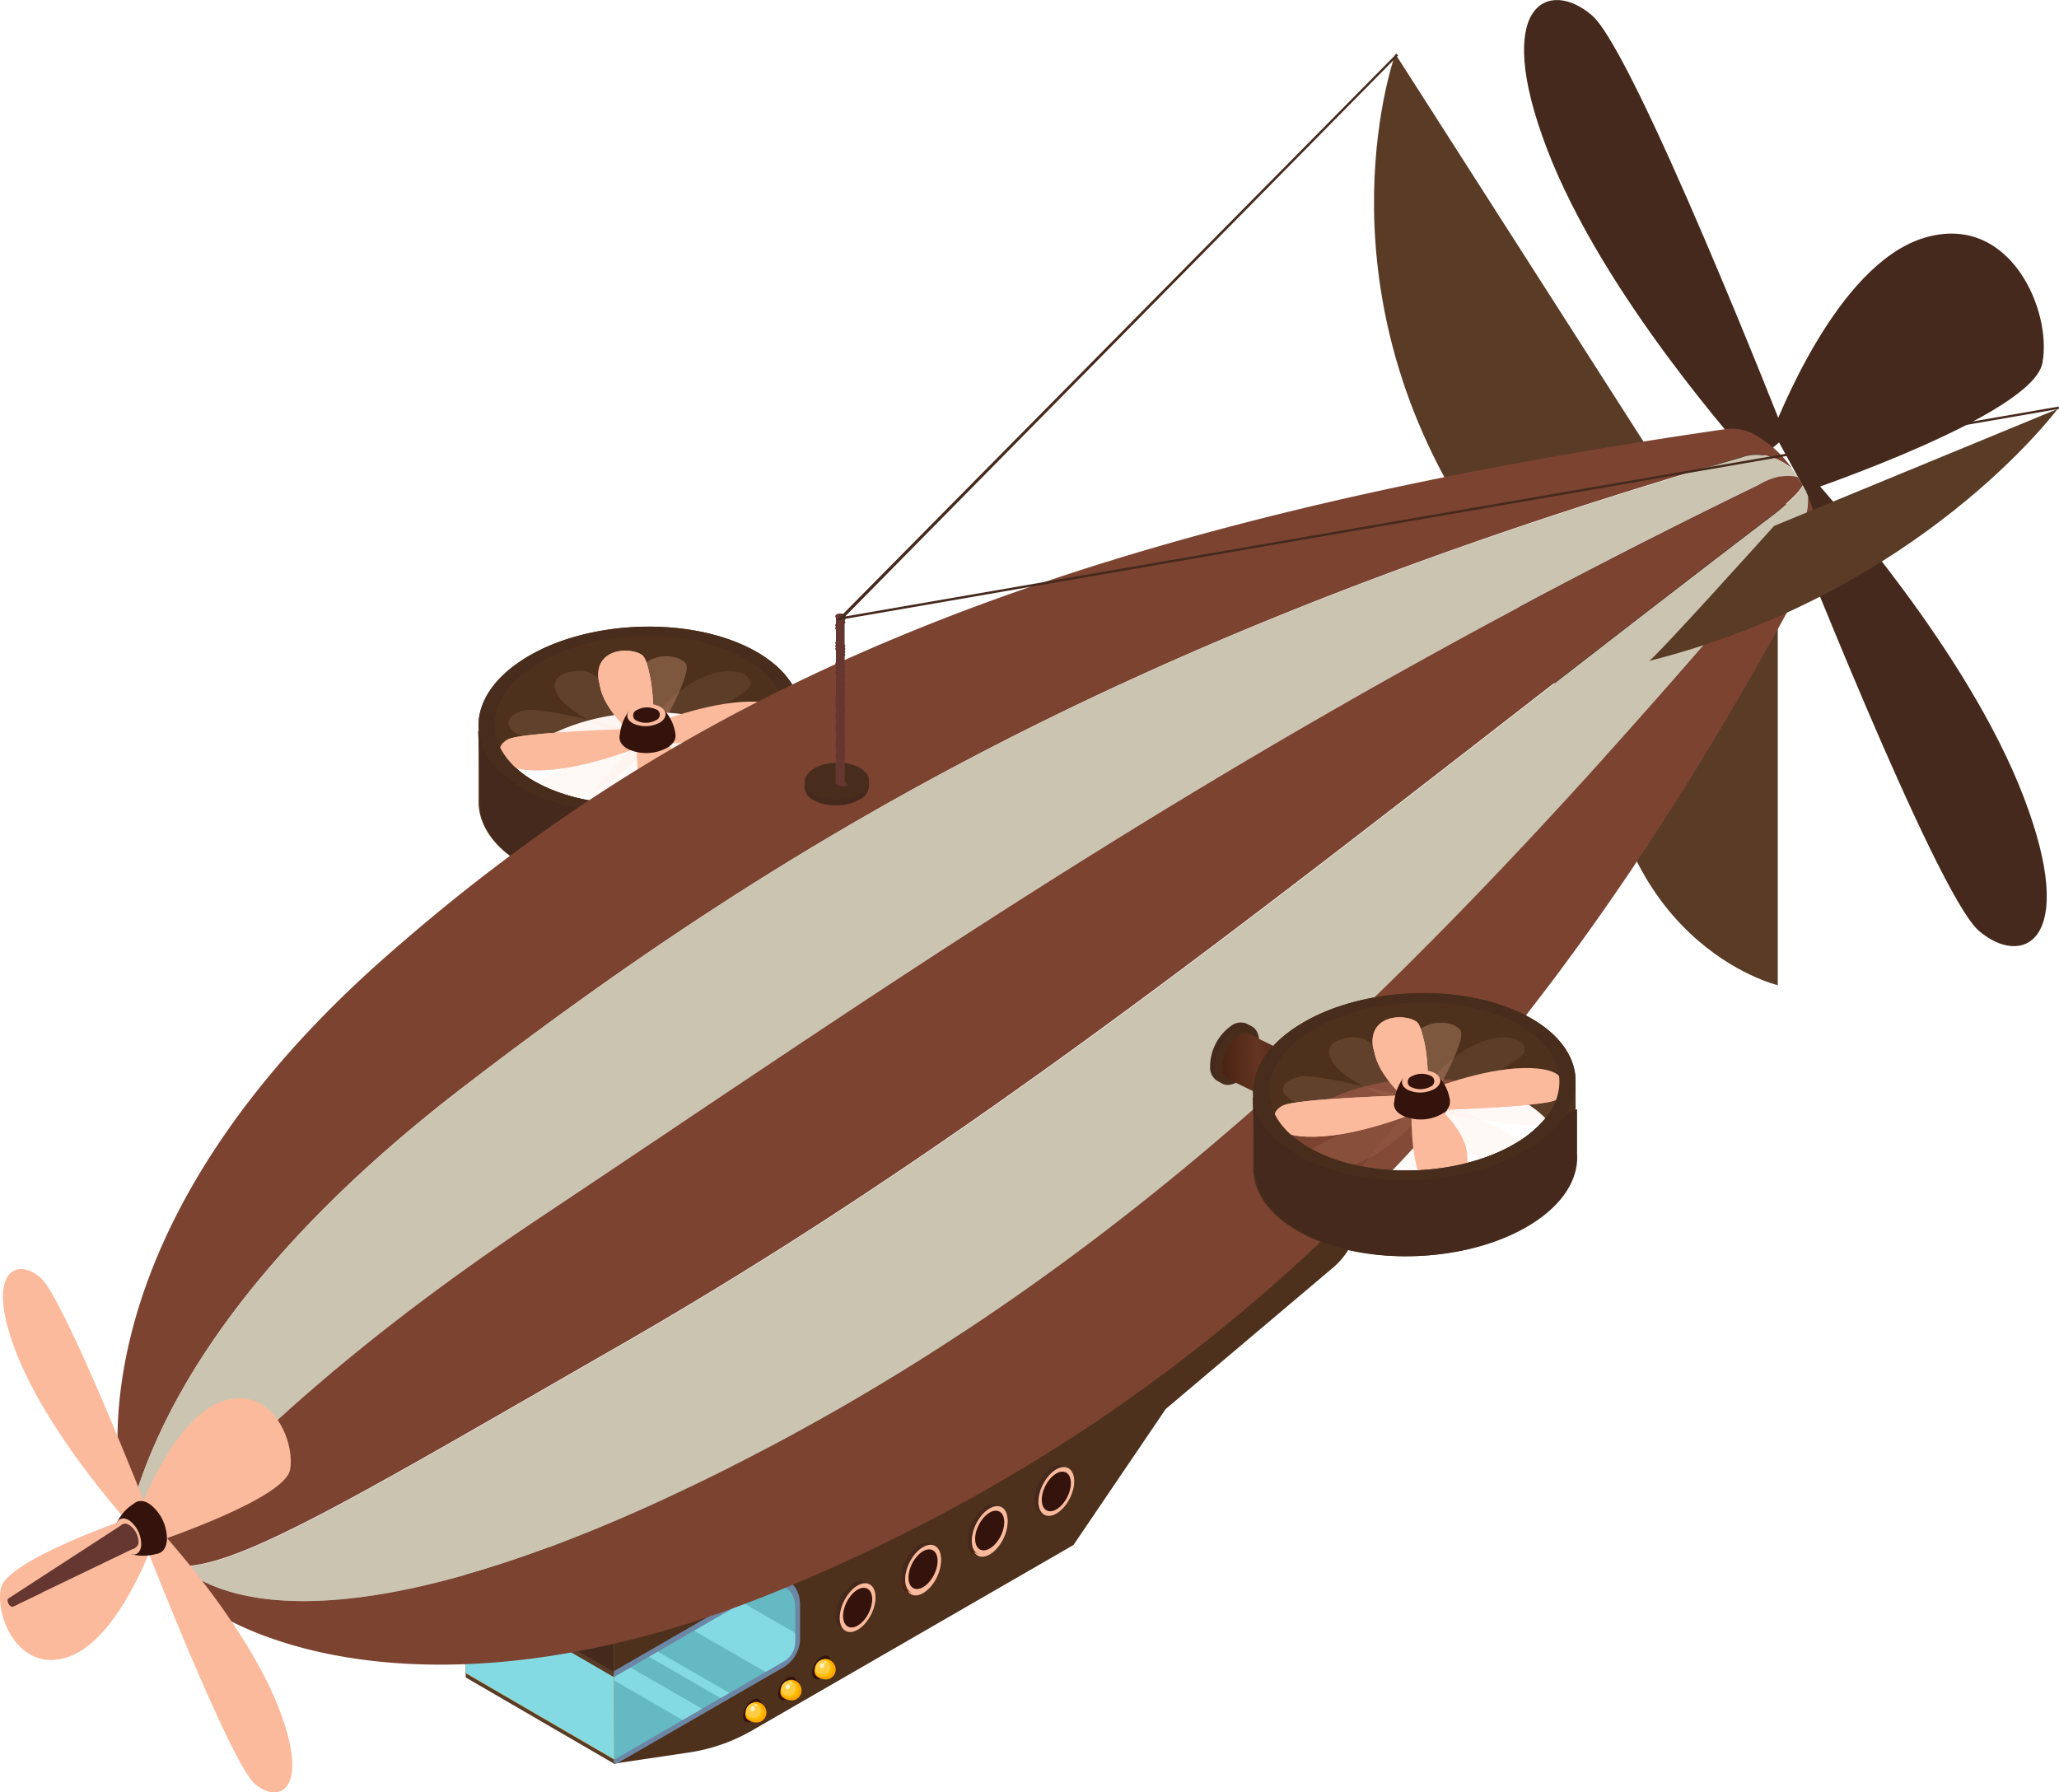 <svg xmlns="http://www.w3.org/2000/svg" xmlns:xlink="http://www.w3.org/1999/xlink" viewBox="0 0 390.45 339.89"><defs><style>.cls-1{fill:none;}.cls-2{fill:#65b9c2;}.cls-3{fill:#cbddd6;}.cls-4{fill:#bf682a;}.cls-5{fill:#45291c;}.cls-6{fill:#4d311c;}.cls-7{fill:#fbba9c;}.cls-8{opacity:0.28;}.cls-9{opacity:0.32;}.cls-10{opacity:0.43;}.cls-11{opacity:0.22;}.cls-12{opacity:0.34;}.cls-13{fill:#34130c;}.cls-14{fill:#492d1c;}.cls-15{fill:#593b26;}.cls-16{clip-path:url(#clip-path);}.cls-17{clip-path:url(#clip-path-2);}.cls-18{clip-path:url(#clip-path-3);}.cls-19{fill:#84e393;}.cls-20{fill:#5dd971;}.cls-21{fill:#7cc2a6;}.cls-22{clip-path:url(#clip-path-5);}.cls-23{clip-path:url(#clip-path-6);}.cls-24{fill:#cab25f;}.cls-25{clip-path:url(#clip-path-7);}.cls-26{fill:url(#linear-gradient);}.cls-27{fill:url(#linear-gradient-2);}.cls-28{fill:url(#linear-gradient-3);}.cls-29{fill:url(#linear-gradient-4);}.cls-30{fill:url(#linear-gradient-5);}.cls-31{fill:url(#linear-gradient-6);}.cls-32{fill:url(#linear-gradient-7);}.cls-33{fill:url(#linear-gradient-8);}.cls-34{fill:url(#linear-gradient-9);}.cls-35{clip-path:url(#clip-path-8);}.cls-36{clip-path:url(#clip-path-9);}.cls-37{fill:#84dae3;}.cls-38{fill:#6c86a6;}.cls-39{fill:#7c4331;}.cls-40{fill:#cac4b1;}.cls-41{fill:url(#linear-gradient-10);}.cls-42{fill:url(#linear-gradient-11);}.cls-43{opacity:0.65;}.cls-44{fill:#663631;}.cls-45{fill:url(#linear-gradient-12);}.cls-46{fill:#33120d;}.cls-47{fill:#ffa600;}.cls-48{fill:#febd01;}.cls-49{fill:#fecd44;}.cls-50{fill:#fff2c8;}.cls-51{fill:url(#linear-gradient-13);}.cls-52{fill:url(#linear-gradient-14);}</style><clipPath id="clip-path"><polygon class="cls-1" points="192.95 250.89 175.46 276.67 108.93 315.08 88.31 318.15 88.31 297.87 233.64 213.97 228.09 221.23 192.95 250.89"/></clipPath><clipPath id="clip-path-2"><polygon class="cls-3" points="192.95 250.89 175.46 276.67 108.93 315.08 89.67 317.1 88.31 297.87 233.64 213.97 228.09 221.23 192.95 250.89"/></clipPath><clipPath id="clip-path-3"><path class="cls-1" d="M120.25,299.44,86.91,318.69V302.1l29.44-17c3.49-2,6.32-.38,6.32,3.66v6.49A5.34,5.34,0,0,1,120.25,299.44Z"/></clipPath><clipPath id="clip-path-5"><polyline class="cls-1" points="256.2 237.56 221.06 267.21 203.57 293 137.04 331.41 116.42 334.47 116.42 314.2"/></clipPath><clipPath id="clip-path-6"><polyline class="cls-1" points="220.11 270.05 203.57 293 137.04 331.41 116.42 334.47 116.42 314.2"/></clipPath><clipPath id="clip-path-7"><path class="cls-1" d="M251.86,241.24l-28.27,28.35-20,23.43-61,35.2a33.6,33.6,0,0,1-11.89,4.15l-14.28,2.12V314.23"/></clipPath><linearGradient id="linear-gradient" x1="127.32" y1="691.92" x2="132.03" y2="700.07" gradientTransform="translate(-351.36 777.58) rotate(-123.08)" gradientUnits="userSpaceOnUse"><stop offset="0.01" stop-color="#521803"/><stop offset="0.45" stop-color="#ff8d5f"/><stop offset="0.92" stop-color="#3f1000"/></linearGradient><linearGradient id="linear-gradient-2" x1="126.37" y1="706.1" x2="131.07" y2="714.25" xlink:href="#linear-gradient"/><linearGradient id="linear-gradient-3" x1="126.66" y1="706.29" x2="131.36" y2="714.43" xlink:href="#linear-gradient"/><linearGradient id="linear-gradient-4" x1="125.61" y1="720.69" x2="130.32" y2="728.84" xlink:href="#linear-gradient"/><linearGradient id="linear-gradient-5" x1="125.9" y1="720.88" x2="130.61" y2="729.03" xlink:href="#linear-gradient"/><linearGradient id="linear-gradient-6" x1="125.21" y1="735.51" x2="129.92" y2="743.66" xlink:href="#linear-gradient"/><linearGradient id="linear-gradient-7" x1="124.42" y1="750.23" x2="129.13" y2="758.38" xlink:href="#linear-gradient"/><linearGradient id="linear-gradient-8" x1="113.9" y1="697.98" x2="118.61" y2="706.13" xlink:href="#linear-gradient"/><linearGradient id="linear-gradient-9" x1="113.15" y1="712.57" x2="117.85" y2="720.72" xlink:href="#linear-gradient"/><clipPath id="clip-path-8"><polyline class="cls-1" points="257.98 236.34 222.4 266.37 204.69 292.48 137.33 331.37 116.46 334.47 116.46 313.94"/></clipPath><clipPath id="clip-path-9"><path class="cls-2" d="M148.8,315.53,115,335v-16.8L144.84,301c3.54-2,6.41-.38,6.41,3.7v6.57A5.42,5.42,0,0,1,148.8,315.53Z"/></clipPath><linearGradient id="linear-gradient-10" x1="248.82" y1="205.81" x2="263.25" y2="205.81" gradientTransform="translate(-28.01 11.08) rotate(-3.17)" gradientUnits="userSpaceOnUse"><stop offset="0" stop-color="#61220b"/><stop offset="0.01" stop-color="#521803"/><stop offset="0.48" stop-color="#9e4b2d"/><stop offset="0.62" stop-color="#883d22"/><stop offset="0.93" stop-color="#4e1907"/><stop offset="1" stop-color="#3f1000"/></linearGradient><linearGradient id="linear-gradient-11" x1="256.64" y1="208.01" x2="263.25" y2="208.01" xlink:href="#linear-gradient-10"/><linearGradient id="linear-gradient-12" x1="147.63" y1="320.08" x2="150.64" y2="320.08" gradientTransform="translate(350.19 29.79) rotate(59.69)" xlink:href="#linear-gradient"/><linearGradient id="linear-gradient-13" x1="154.11" y1="316.11" x2="157.12" y2="316.11" gradientTransform="translate(349.97 22.23) rotate(59.69)" xlink:href="#linear-gradient"/><linearGradient id="linear-gradient-14" x1="140.98" y1="324.29" x2="143.99" y2="324.29" gradientTransform="translate(350.53 37.62) rotate(59.69)" xlink:href="#linear-gradient"/></defs><title>zeppelin_01</title><g id="Layer_2" data-name="Layer 2"><g id="Layer_1-2" data-name="Layer 1"><path class="cls-4" d="M139.08,329a.16.16,0,0,1-.16-.15l-1.38-16.35a.17.17,0,0,1,.33,0l1.37,16.35a.16.16,0,0,1-.15.18Z"/><path class="cls-4" d="M144.4,325.5a.16.16,0,0,1-.16-.16l-.5-10.25a.17.17,0,0,1,.16-.17.17.17,0,0,1,.17.16l.5,10.24a.18.18,0,0,1-.16.18Z"/><path class="cls-5" d="M332.6,87.91C330.26,85.09,304,56,293.39,28.32s.33-32.47,8.51-25.39,36.74,79.91,36.74,79.91Z"/><path class="cls-5" d="M344.53,91.53c2.34,2.82,28.59,31.87,39.21,59.59s-.33,32.47-8.51,25.38-36.74-79.91-36.74-79.91Z"/><path class="cls-5" d="M339.3,96.69c-1.15,2.49-12.13,31.42-28.56,36.54s-24.51-13.9-22.57-23.73S333,85.19,333,85.19Z"/><path class="cls-5" d="M336.16,81.7c1.15-2.49,12.13-31.42,28.56-36.54s24.51,13.9,22.57,23.74-44.84,24.31-44.84,24.31Z"/><path class="cls-6" d="M142.33,123c-12.26-6.29-31.67-5.34-43.25,2.14-5.86,3.78-8.62,8.52-8.32,13.09,0,.11,0,.21,0,.32s0,.21,0,.32,0,.22,0,.32,0,.22,0,.32,0,.22,0,.32,0,.22,0,.33,0,.21,0,.32,0,.21,0,.32,0,.21,0,.32,0,.21,0,.32,0,.22,0,.32,0,.22,0,.32,0,.22,0,.33,0,.21,0,.32,0,.21,0,.32,0,.21,0,.32,0,.21,0,.32,0,.21,0,.32,0,.22,0,.32,0,.22,0,.32,0,.22,0,.33,0,.21,0,.32,0,.21,0,.32,0,.21,0,.32,0,.21,0,.32,0,.21,0,.32,0,.22,0,.32,0,.22,0,.32,0,.22,0,.33,0,.21,0,.32,0,.21,0,.32,0,.21,0,.32,0,.21,0,.32,0,.22,0,.32,0,.22,0,.32,0,.22,0,.32,0,.22,0,.33,0,.21,0,.32,0,.21,0,.32,0,.21,0,.32,0,.21,0,.32,0,.22,0,.32,0,.22,0,.32,0,.22,0,.32c.16,4.58,3.36,9,9.57,12.21,12.26,6.3,31.67,5.34,43.25-2.13,5.86-3.79,8.62-8.52,8.32-13.09,0-.11,0-.22,0-.33s0-.21,0-.32,0-.21,0-.32,0-.21,0-.32,0-.21,0-.32,0-.22,0-.32,0-.22,0-.32,0-.22,0-.32,0-.22,0-.33,0-.21,0-.32,0-.21,0-.32,0-.21,0-.32,0-.21,0-.32,0-.22,0-.32,0-.22,0-.32,0-.22,0-.33,0-.21,0-.32,0-.21,0-.32,0-.21,0-.32,0-.21,0-.32,0-.21,0-.32,0-.22,0-.32,0-.22,0-.32,0-.22,0-.33,0-.21,0-.32,0-.21,0-.32,0-.21,0-.32,0-.21,0-.32,0-.21,0-.32,0-.22,0-.32,0-.22,0-.32,0-.22,0-.33,0-.21,0-.32,0-.21,0-.32,0-.21,0-.32,0-.21,0-.32,0-.22,0-.32,0-.22,0-.32,0-.22,0-.32,0-.22,0-.33,0-.21,0-.32,0-.21,0-.32,0-.21,0-.32,0-.21,0-.32C151.74,130.64,148.54,126.2,142.33,123ZM97.18,145a20,20,0,0,1,4.85-4.26c10.42-6.72,27.88-7.58,38.91-1.92a20.11,20.11,0,0,1,5.24,3.76,20.15,20.15,0,0,1-4.85,4.25c-10.42,6.73-27.88,7.59-38.91,1.92A19.86,19.86,0,0,1,97.18,145Z"/><path class="cls-7" d="M123.64,139c.94-.34,10.85-4.37,19-4.51s8.31,3.11,5.73,4.55-24,2-24,2Z"/><path class="cls-7" d="M121.54,141.57c-.94.34-10.85,4.37-19,4.51s-8.31-3.12-5.73-4.56,24-2,24-2Z"/><path class="cls-7" d="M120.44,139.76c-.53-.53-6.93-6-6.72-10.75s5.86-5,8.2-3.58S124,139.21,124,139.21Z"/><path class="cls-7" d="M124.74,140.83c.53.53,6.93,6,6.71,10.74s-5.85,5-8.2,3.58-2.06-13.78-2.06-13.78Z"/><g class="cls-8"><path class="cls-7" d="M120.91,139.45c-.21-.61-3.19-7.11-.44-11.62s8.17-3.77,9.58-2-5.55,13.71-5.55,13.71Z"/></g><g class="cls-8"><g class="cls-9"><path class="cls-7" d="M122.14,139c.4-.59,4.07-7.2,10.52-10.26s10.14-.72,9.6,1.29-17.32,10.21-17.32,10.21Z"/></g><g class="cls-10"><path class="cls-7" d="M121.08,141.1c-1.08.06-12.81,1.2-20-.77s-4.82-5-1.47-5.67S122,139,122,139Z"/></g><g class="cls-10"><path class="cls-7" d="M120.62,140.26c-.89-.33-11-3.52-14.35-7.69s1.63-5.85,4.87-5.21,12.34,11.53,12.34,11.53Z"/></g><g class="cls-11"><path class="cls-7" d="M124,141.41c0,.62.86,7.4-3.24,11.59s-9.13,2.88-10,.94,9.73-13,9.73-13Z"/></g><g class="cls-9"><path class="cls-7" d="M124.26,139.25c1.06-.16,12.5-2.2,20.11-.82s6,4.55,2.79,5.46-23.34-2.55-23.34-2.55Z"/></g><g class="cls-12"><path class="cls-7" d="M124.82,139.64c1,.31,11.89,3.32,16.35,7.42s0,5.88-3.45,5.29-15.39-11.29-15.39-11.29Z"/><path class="cls-7" d="M122.87,141.62c-.52.57-5.51,6.92-12.49,9.54s-10.15,0-9.21-2,19.19-9,19.19-9Z"/></g></g><path class="cls-7" d="M102.32,146.09c7.9-.14,17.51-4,18.87-4.48,0,1.74-.08,12.25,2.06,13.54,2.35,1.42,8,1.12,8.2-3.58.21-4.35-5.27-9.4-6.51-10.54,3.41-.1,21.05-.67,23.39-2,2.58-1.44,2.38-4.69-5.73-4.55-7.51.13-16.57,3.6-18.61,4.37,0-2,.05-12.17-2.07-13.45-2.34-1.42-8-1.12-8.2,3.58-.2,4.36,5.3,9.43,6.52,10.56-2.61.07-21.25.63-23.65,2C94,143,94.21,146.23,102.32,146.09Zm18.88-4.72-.59-1.64,3.11-.48.6,1.64Z"/><path class="cls-7" d="M121,140.29c-.94.34-10.85,4.37-19,4.51s-8.31-3.11-5.73-4.55,24-2,24-2Z"/><path class="cls-7" d="M120.16,138.47c-.53-.53-6.94-6.05-6.72-10.75s5.86-5,8.2-3.58,2.06,13.78,2.06,13.78Z"/><path class="cls-7" d="M124.62,139.22c.53.53,6.94,6.05,6.72,10.75s-5.86,5-8.2,3.58-2.06-13.79-2.06-13.79Z"/><path class="cls-7" d="M123,137.57c.95-.34,10.86-4.37,19-4.51s8.3,3.11,5.72,4.55-23.95,2-23.95,2Z"/><path class="cls-7" d="M121,140.29c-.94.34-10.85,4.37-19,4.51s-8.31-3.11-5.73-4.55,24-2,24-2Z"/><path class="cls-7" d="M120.16,138.47c-.53-.53-6.94-6.05-6.72-10.75s5.86-5,8.2-3.58,2.06,13.78,2.06,13.78Z"/><path class="cls-7" d="M124.3,139.06c.54.53,6.94,6.05,6.72,10.74s-5.85,5-8.2,3.58-2.06-13.78-2.06-13.78Z"/><path class="cls-7" d="M120,142.34c-1.71-.88-1.79-2.43-.17-3.47a6.67,6.67,0,0,1,6-.3c1.71.88,1.78,2.43.17,3.47A6.64,6.64,0,0,1,120,142.34Z"/><path class="cls-13" d="M119.16,142.09c-2.13-1.09-2.23-3-.21-4.33a8.27,8.27,0,0,1,7.5-.37c2.13,1.09,2.23,3,.22,4.33A8.29,8.29,0,0,1,119.16,142.09Z"/><path class="cls-13" d="M125.41,140.47l2.67-1.25a8.33,8.33,0,0,0-2.57-5l-6.33.74a9.15,9.15,0,0,0-1.68,4.85C118.39,143.17,125.41,140.47,125.41,140.47Z"/><path class="cls-7" d="M120.09,137.22c-1.45-.75-1.52-2.07-.14-3a5.66,5.66,0,0,1,5.13-.25c1.46.74,1.52,2.07.15,3A5.68,5.68,0,0,1,120.09,137.22Z"/><path class="cls-13" d="M120.85,136.73a1.09,1.09,0,0,1-.1-2.06,4,4,0,0,1,3.57-.18,1.09,1.09,0,0,1,.1,2.07A3.94,3.94,0,0,1,120.85,136.73Z"/><path class="cls-5" d="M102.42,148.76c11,5.67,28.49,4.81,38.91-1.92a20.43,20.43,0,0,0,4.68-4.05,22.32,22.32,0,0,0,6.17-1.94V141c0,.11,0,.22,0,.32s0,.22,0,.32,0,.22,0,.33,0,.21,0,.32,0,.21,0,.32,0,.21,0,.32,0,.21,0,.32,0,.21,0,.32,0,.22,0,.32,0,.22,0,.32,0,.22,0,.33,0,.21,0,.32,0,.21,0,.32,0,.21,0,.32,0,.21,0,.32,0,.22,0,.32,0,.22,0,.32,0,.22,0,.33,0,.21,0,.32,0,.21,0,.32,0,.21,0,.32,0,.21,0,.32,0,.21,0,.32,0,.22,0,.32,0,.22,0,.32,0,.22,0,.33c.3,4.57-2.46,9.3-8.32,13.09-11.58,7.47-31,8.43-43.25,2.13-6.21-3.19-9.41-7.63-9.57-12.21,0-.1,0-.21,0-.32s0-.21,0-.32,0-.21,0-.32,0-.21,0-.32,0-.21,0-.32,0-.22,0-.32,0-.22,0-.32,0-.22,0-.33,0-.21,0-.32,0-.21,0-.32,0-.21,0-.32,0-.21,0-.32,0-.21,0-.32,0-.22,0-.32,0-.22,0-.32,0-.22,0-.33,0-.21,0-.32,0-.21,0-.32,0-.21,0-.32-.38-7.62-.38-7.71,1.77,2.94,1.87,2.92c2-.34,2.83,3.93,4.85,3.85A20.81,20.81,0,0,0,102.42,148.76Z"/><path class="cls-14" d="M142.33,123c12.27,6.3,12.82,17.5,1.23,25s-31,8.43-43.25,2.13-12.82-17.5-1.23-25S130.07,116.72,142.33,123Zm-2.11,1.36c-11-5.66-28.49-4.8-38.91,1.92s-9.93,16.81,1.11,22.47,28.49,4.81,38.91-1.92S151.26,130,140.22,124.37Z"/><polygon class="cls-15" points="88.25 302.61 116.38 318.93 116.43 334.47 88.31 318.12 88.25 302.61"/><polygon class="cls-3" points="192.95 250.89 175.46 276.67 108.93 315.08 89.67 317.1 88.31 297.87 233.64 213.97 228.09 221.23 192.95 250.89"/><g class="cls-17"><g class="cls-18"><rect class="cls-19" x="105.56" y="275.43" width="9.11" height="33" transform="translate(417.99 342.52) rotate(120)"/><rect class="cls-19" x="105.36" y="285.4" width="1.66" height="36.63" transform="translate(422.3 363.61) rotate(120)"/><rect class="cls-19" x="99.44" y="291.21" width="3.64" height="33.47" transform="translate(418.57 374.23) rotate(120)"/></g></g><path class="cls-20" d="M176.55,257.92c0,1.94,1.37,2.73,3,1.76a6.74,6.74,0,0,0,3-5.28c0-1.94-1.36-2.73-3-1.76A6.75,6.75,0,0,0,176.55,257.92Z"/><path class="cls-21" d="M176.32,258.05a7.28,7.28,0,0,1,3.28-5.68c1.81-1,3.28-.19,3.28,1.9A7.26,7.26,0,0,1,179.6,260C177.79,261,176.32,260.14,176.32,258.05Zm.47-.27c0,1.79,1.26,2.52,2.81,1.63a6.23,6.23,0,0,0,2.81-4.87c0-1.79-1.26-2.52-2.81-1.63A6.23,6.23,0,0,0,176.79,257.78Z"/><path class="cls-20" d="M163.79,265.29c0,1.94,1.36,2.73,3,1.76a6.74,6.74,0,0,0,3-5.28c0-1.94-1.37-2.73-3-1.76A6.76,6.76,0,0,0,163.79,265.29Z"/><path class="cls-21" d="M163.55,265.42a7.28,7.28,0,0,1,3.28-5.68c1.81-1,3.28-.19,3.28,1.9a7.26,7.26,0,0,1-3.28,5.68C165,268.36,163.55,267.51,163.55,265.42Zm.47-.27c0,1.79,1.26,2.52,2.81,1.63a6.23,6.23,0,0,0,2.81-4.87c0-1.79-1.26-2.52-2.81-1.62A6.2,6.2,0,0,0,164,265.15Z"/><path class="cls-20" d="M151,272.66c0,1.94,1.36,2.73,3,1.76a6.71,6.71,0,0,0,3.05-5.28c0-1.94-1.36-2.73-3.05-1.75A6.72,6.72,0,0,0,151,272.66Z"/><path class="cls-21" d="M150.78,272.8a7.27,7.27,0,0,1,3.28-5.68c1.81-1.05,3.28-.2,3.28,1.89a7.25,7.25,0,0,1-3.28,5.68C152.26,275.73,150.78,274.88,150.78,272.8Zm.47-.27c0,1.79,1.26,2.51,2.81,1.62a6.24,6.24,0,0,0,2.82-4.87c0-1.79-1.27-2.52-2.82-1.62A6.22,6.22,0,0,0,151.25,272.53Z"/><path class="cls-20" d="M138.25,280c0,1.94,1.37,2.73,3.05,1.76a6.72,6.72,0,0,0,3-5.27c0-1.95-1.36-2.73-3-1.76A6.73,6.73,0,0,0,138.25,280Z"/><path class="cls-21" d="M138,280.17a7.25,7.25,0,0,1,3.28-5.68c1.81-1.05,3.28-.2,3.28,1.89a7.25,7.25,0,0,1-3.28,5.68C139.49,283.1,138,282.26,138,280.17Zm.47-.27c0,1.79,1.26,2.51,2.81,1.62a6.23,6.23,0,0,0,2.81-4.87c0-1.79-1.26-2.52-2.81-1.62A6.22,6.22,0,0,0,138.49,279.9Z"/><path class="cls-20" d="M125.48,287.4c0,1.94,1.37,2.73,3,1.76a6.73,6.73,0,0,0,3.05-5.27c0-1.95-1.37-2.73-3.05-1.76A6.73,6.73,0,0,0,125.48,287.4Z"/><path class="cls-21" d="M125.25,287.54a7.25,7.25,0,0,1,3.28-5.68c1.81-1.05,3.28-.2,3.28,1.89a7.25,7.25,0,0,1-3.28,5.68C126.72,290.48,125.25,289.63,125.25,287.54Zm.47-.27c0,1.79,1.26,2.52,2.81,1.62a6.22,6.22,0,0,0,2.81-4.87c0-1.79-1.26-2.52-2.81-1.62A6.22,6.22,0,0,0,125.72,287.27Z"/><path class="cls-6" d="M221.06,267.21,203.57,293l-60.95,35.18a34,34,0,0,1-12,4.18l-14.24,2.11V300.6l145.33-83.9-4.41,16.58a14.09,14.09,0,0,1-4.52,7.13Z"/><polygon class="cls-5" points="88.31 284.27 116.42 300.6 116.42 318.95 88.24 303.17 88.31 284.27"/><polygon class="cls-15" points="88.28 300.76 116.41 317.08 116.46 333.21 88.34 316.87 88.28 300.76"/><polygon class="cls-24" points="88.29 301.85 116.42 318.17 116.47 333.71 88.35 317.36 88.29 301.85"/><g class="cls-25"><path class="cls-24" d="M148.36,315.78,115,335V318.44l29.44-17c3.49-2,6.32-.38,6.32,3.65v6.49A5.34,5.34,0,0,1,148.36,315.78Z"/><path class="cls-15" d="M114.55,318.17l29.91-17.26c3.74-2.17,6.79-.41,6.79,3.92v6.49a6.38,6.38,0,0,1-2.89,5l-33.81,19.53Zm.94.54v15.51l32.87-19a4.31,4.31,0,0,0,1.95-3.38v-6.49c0-3.73-2.62-5.25-5.85-3.38Z"/></g><path class="cls-26" d="M161.65,285.59a7.76,7.76,0,0,0-3.17,6.27,2.49,2.49,0,0,0,1.15,2.23h0l.82.38,4.18-9-.49-.24A2.41,2.41,0,0,0,161.65,285.59Z"/><ellipse class="cls-7" cx="162.64" cy="290.01" rx="4.97" ry="2.87" transform="translate(-169.5 305.51) rotate(-63.39)"/><ellipse class="cls-13" cx="162.64" cy="290.01" rx="4.04" ry="2.33" transform="translate(-169.5 305.51) rotate(-63.39)"/><path class="cls-27" d="M174.05,278.65a7.72,7.72,0,0,0-3.17,6.27,2.47,2.47,0,0,0,1.15,2.23h0l.82.39,4.18-9-.49-.24A2.41,2.41,0,0,0,174.05,278.65Z"/><ellipse class="cls-7" cx="175.04" cy="283.08" rx="4.97" ry="2.87" transform="translate(-156.46 312.77) rotate(-63.39)"/><ellipse class="cls-13" cx="175.04" cy="283.08" rx="4.04" ry="2.33" transform="translate(-156.46 312.77) rotate(-63.39)"/><path class="cls-28" d="M174.05,278.31a7.71,7.71,0,0,0-3.17,6.27,2.49,2.49,0,0,0,1.15,2.23h0l.82.38,4.18-9-.49-.24A2.41,2.41,0,0,0,174.05,278.31Z"/><ellipse class="cls-7" cx="175.04" cy="282.73" rx="4.97" ry="2.87" transform="translate(-156.15 312.58) rotate(-63.39)"/><ellipse class="cls-13" cx="175.04" cy="282.73" rx="4.04" ry="2.33" transform="translate(-156.15 312.58) rotate(-63.39)"/><path class="cls-29" d="M186.68,271.32a7.76,7.76,0,0,0-3.17,6.27,2.5,2.5,0,0,0,1.16,2.23h0l.82.38,4.18-9-.49-.24A2.43,2.43,0,0,0,186.68,271.32Z"/><ellipse class="cls-7" cx="187.68" cy="275.75" rx="4.97" ry="2.87" transform="translate(-142.92 320.02) rotate(-63.39)"/><ellipse class="cls-13" cx="187.68" cy="275.75" rx="4.04" ry="2.33" transform="translate(-142.92 320.02) rotate(-63.39)"/><path class="cls-30" d="M186.68,271a7.78,7.78,0,0,0-3.17,6.27,2.47,2.47,0,0,0,1.16,2.23h0l.82.39,4.18-9-.49-.24A2.43,2.43,0,0,0,186.68,271Z"/><ellipse class="cls-7" cx="187.68" cy="275.4" rx="4.97" ry="2.87" transform="translate(-142.62 319.83) rotate(-63.39)"/><ellipse class="cls-13" cx="187.68" cy="275.4" rx="4.04" ry="2.33" transform="translate(-142.62 319.83) rotate(-63.39)"/><path class="cls-31" d="M199.32,263.56a7.78,7.78,0,0,0-3.17,6.27,2.49,2.49,0,0,0,1.15,2.23h0l.83.39,4.18-9-.49-.24A2.45,2.45,0,0,0,199.32,263.56Z"/><ellipse class="cls-7" cx="200.32" cy="267.99" rx="4.97" ry="2.87" transform="translate(-129.02 327.04) rotate(-63.39)"/><ellipse class="cls-13" cx="200.32" cy="267.99" rx="4.04" ry="2.33" transform="translate(-129.02 327.04) rotate(-63.39)"/><path class="cls-32" d="M212.09,256.19a7.78,7.78,0,0,0-3.17,6.27,2.49,2.49,0,0,0,1.15,2.23h0l.83.39,4.17-9-.49-.24A2.43,2.43,0,0,0,212.09,256.19Z"/><ellipse class="cls-7" cx="213.08" cy="260.62" rx="4.97" ry="2.87" transform="translate(-115.38 334.39) rotate(-63.39)"/><ellipse class="cls-13" cx="213.08" cy="260.62" rx="4.04" ry="2.33" transform="translate(-115.38 334.39) rotate(-63.39)"/><path class="cls-5" d="M161.65,300.47a7.76,7.76,0,0,0-3.17,6.27,2.46,2.46,0,0,0,1.15,2.22h0l.82.39,4.18-9-.49-.23A2.41,2.41,0,0,0,161.65,300.47Z"/><ellipse class="cls-7" cx="162.64" cy="304.89" rx="4.97" ry="2.87" transform="translate(-182.81 313.73) rotate(-63.39)"/><ellipse class="cls-13" cx="162.64" cy="304.89" rx="4.04" ry="2.33" transform="translate(-182.81 313.73) rotate(-63.39)"/><path class="cls-33" d="M174.05,293.53a7.72,7.72,0,0,0-3.17,6.27A2.48,2.48,0,0,0,172,302h0l.82.39,4.18-9-.49-.24A2.41,2.41,0,0,0,174.05,293.53Z"/><ellipse class="cls-7" cx="175.04" cy="297.96" rx="4.97" ry="2.87" transform="translate(-169.76 320.98) rotate(-63.39)"/><ellipse class="cls-13" cx="175.04" cy="297.96" rx="4.04" ry="2.33" transform="translate(-169.76 320.98) rotate(-63.39)"/><path class="cls-5" d="M174.05,293.19a7.7,7.7,0,0,0-3.17,6.27,2.46,2.46,0,0,0,1.15,2.22h0l.82.39,4.18-9-.49-.24A2.44,2.44,0,0,0,174.05,293.19Z"/><ellipse class="cls-7" cx="175.04" cy="297.61" rx="4.97" ry="2.87" transform="translate(-169.45 320.79) rotate(-63.39)"/><ellipse class="cls-13" cx="175.04" cy="297.61" rx="4.04" ry="2.33" transform="translate(-169.45 320.79) rotate(-63.39)"/><path class="cls-34" d="M186.68,286.2a7.76,7.76,0,0,0-3.17,6.27,2.5,2.5,0,0,0,1.16,2.23h0l.82.38,4.18-9-.49-.24A2.43,2.43,0,0,0,186.68,286.2Z"/><ellipse class="cls-7" cx="187.68" cy="290.62" rx="4.97" ry="2.87" transform="translate(-156.23 328.23) rotate(-63.39)"/><ellipse class="cls-13" cx="187.68" cy="290.62" rx="4.04" ry="2.33" transform="translate(-156.23 328.23) rotate(-63.39)"/><path class="cls-5" d="M186.68,285.85a7.78,7.78,0,0,0-3.17,6.27,2.47,2.47,0,0,0,1.16,2.23h0l.82.39,4.18-9-.49-.24A2.43,2.43,0,0,0,186.68,285.85Z"/><ellipse class="cls-7" cx="187.68" cy="290.28" rx="4.97" ry="2.87" transform="translate(-155.92 328.04) rotate(-63.39)"/><ellipse class="cls-13" cx="187.68" cy="290.28" rx="4.04" ry="2.33" transform="translate(-155.92 328.04) rotate(-63.39)"/><path class="cls-5" d="M199.32,278.44a7.78,7.78,0,0,0-3.17,6.27,2.49,2.49,0,0,0,1.15,2.23h0l.83.39,4.18-9-.49-.24A2.43,2.43,0,0,0,199.32,278.44Z"/><ellipse class="cls-7" cx="200.32" cy="282.87" rx="4.97" ry="2.87" transform="translate(-142.32 335.25) rotate(-63.39)"/><ellipse class="cls-13" cx="200.32" cy="282.87" rx="4.04" ry="2.33" transform="translate(-142.32 335.25) rotate(-63.39)"/><g class="cls-35"><path class="cls-2" d="M148.8,315.53,115,335v-16.8L144.84,301c3.54-2,6.41-.38,6.41,3.7v6.57A5.42,5.42,0,0,1,148.8,315.53Z"/><g class="cls-36"><rect class="cls-37" x="133.93" y="291.22" width="9.22" height="33.41" transform="translate(474.47 341.91) rotate(120)"/><rect class="cls-37" x="133.72" y="301.31" width="1.68" height="37.09" transform="translate(478.83 363.26) rotate(120)"/><rect class="cls-37" x="127.72" y="307.19" width="3.69" height="33.89" transform="translate(475.06 374) rotate(120)"/></g><path class="cls-38" d="M114.56,318l30.28-17.48c3.8-2.19,6.88-.41,6.88,4V311a6.49,6.49,0,0,1-2.92,5.07l-34.24,19.76Zm1,.55v15.7L148.8,315a4.36,4.36,0,0,0,2-3.42V305c0-3.77-2.66-5.31-5.93-3.42Z"/></g><polygon class="cls-37" points="88.24 301.72 116.38 318.05 116.43 333.59 88.3 317.24 88.24 301.72"/><path class="cls-15" d="M337.12,113.27v73.57s-33.64-7.94-33.64-56.25Z"/><path class="cls-15" d="M312.6,85.23l-48-75s-15.05,41.42,12.9,86.49C276.65,96.39,312.6,85.23,312.6,85.23Z"/><path class="cls-39" d="M87.92,206.1C149.24,159,214.75,120.27,330.19,86.69h0a8,8,0,0,1,5-.22l.46.14a12.56,12.56,0,0,1,4.15,2.2,21.48,21.48,0,0,0-6.41-6,9,9,0,0,0-6.51-1.38h0c-132.14,19.13-199,51.7-254,100.25C10.4,236.85,23.4,284.36,23.4,284.36l1.28,2.27C27.25,279.53,34.51,247.1,87.92,206.1Z"/><path class="cls-40" d="M103,230.52C171,185.22,234.76,140,333.5,92h0a11.88,11.88,0,0,1,4.08-1.5l.35,0a7.3,7.3,0,0,1,3.06.15c-.37-.6-.77-1.18-1.18-1.75a12.56,12.56,0,0,0-4.15-2.2l-.46-.14a8,8,0,0,0-5,.22h0C214.75,120.27,149.24,159,87.92,206.1c-53.41,41-60.67,73.43-63.24,80.53l3,5.32C33.67,291.23,47.1,267.71,103,230.52Z"/><path class="cls-40" d="M340,94.44c-.88.87-2,1.81-3.16,2.78h0c-82,62.48-143.72,114.62-218.8,157.72-50.33,28.9-72.88,42.48-83.85,42.11,12.11,10.1,42.73,11.49,100.33-16.82,82.34-40.48,140.3-100.82,205.63-177.75h0a10.74,10.74,0,0,0,2.23-4.06c0-.14.07-.28.11-.41a12.56,12.56,0,0,0,.42-3.82c-.3-.7-.63-1.39-1-2.06a10.75,10.75,0,0,1-1.69,2.08A2.5,2.5,0,0,0,340,94.44Z"/><path class="cls-39" d="M342.87,94.19a12.56,12.56,0,0,1-.42,3.82c0,.13-.07.27-.11.41a10.74,10.74,0,0,1-2.23,4.06h0c-65.33,76.93-123.29,137.27-205.63,177.75-57.6,28.31-88.22,26.92-100.33,16.82A8.89,8.89,0,0,1,30,296l1.28,2.26c12.9,14.85,54.62,28.76,116.35,3.4,89.91-36.94,147.15-102.52,195.77-193.91a10.08,10.08,0,0,0,1.31-5.34A21.24,21.24,0,0,0,342.87,94.19Z"/><path class="cls-39" d="M32,295a19.5,19.5,0,0,0,2.11,2c11,.37,33.52-13.21,83.85-42.11,75.08-43.1,136.77-95.24,218.8-157.72h0c1.18-1,2.28-1.91,3.16-2.78a2.5,2.5,0,0,1,.23-.23,10.75,10.75,0,0,0,1.69-2.08c-.28-.53-.58-1.06-.89-1.57a7.3,7.3,0,0,0-3.06-.15l-.35,0A11.88,11.88,0,0,0,333.5,92h0C234.76,140,171,185.22,103,230.52,47.1,267.71,33.67,291.23,27.71,292l2.3,4a8.89,8.89,0,0,0,4.14,1.06A19.5,19.5,0,0,1,32,295Z"/><path class="cls-15" d="M336.41,99.75l53.76-22.18s-25.79,34.77-77.57,47.81C312.6,126.25,336.41,99.75,336.41,99.75Z"/><path class="cls-5" d="M229.47,202.3a9.55,9.55,0,0,1,3.92-7.7,3,3,0,0,1,3-.47h0l1,.53-5.89,10.68-.59-.31A3,3,0,0,1,229.47,202.3Z"/><ellipse class="cls-14" cx="234.59" cy="200.07" rx="6.11" ry="3.53" transform="translate(-50.46 317.58) rotate(-62.86)"/><path class="cls-41" d="M244.78,200l-.14-.07-.14-.07-.14-.07-.14-.07-.14-.07-.14-.06-.15-.07-.14-.07-.14-.07-.14-.07-.14-.07-.14-.07-.14-.07-.14-.07-.15-.07-.14-.07-.14-.07-.14-.07-.14-.07-.14-.07-.14-.07-.15-.06-.14-.07a.61.61,0,0,0-.14-.07l-.14-.07-.14-.07-.14-.07-.14-.07-.14-.07-.15-.07a.61.61,0,0,0-.14-.07l-.14-.07-.14-.07-.14-.07-.14-.07-.14-.07-.15-.07-.14-.06a.61.61,0,0,0-.14-.07l-.14-.07-.14-.07-.14-.07-.14-.07-.14-.07-.15-.07-.14-.07-.14-.07-.14-.07-.14-.07-.14-.07-.14-.07a.61.61,0,0,1-.14-.07l-.15-.07-.14-.06a2.29,2.29,0,0,0-2.39.33,7.34,7.34,0,0,0-2.95,5.94,2.27,2.27,0,0,0,1.18,2.11l.14.07a.61.61,0,0,0,.14.07l.14.07.14.07.14.07.15.07a.61.61,0,0,0,.14.07l.14.07.14.07.14.07.14.07.14.07a.61.61,0,0,1,.14.07l.15.06a1721007919287.91,1721007919287.91,0,0,1,.28.14l.14.07.14.07.14.07.14.07.14.07.15.07a.61.61,0,0,0,.14.07l.14.07.14.07.14.07.14.07.14.07.15.07.14.06.14.07a.61.61,0,0,0,.14.07l.14.07.14.07.14.07.14.07.15.07a.61.61,0,0,0,.14.07l.14.07.14.07.14.07.14.07.14.07.15.07.14.07.14.06.14.07a.61.61,0,0,0,.14.07l.14.07.14.07.14.07.15.07.14.07.14.07.14.07.14.07a2.29,2.29,0,0,0,2.39-.34,7.35,7.35,0,0,0,3-5.94,2.29,2.29,0,0,0-1.18-2.11l-.15-.07Z"/><path class="cls-42" d="M242.82,200.56c1.76-1.17,3.3-.41,3.43,1.7a7.35,7.35,0,0,1-3,5.94c-1.76,1.17-3.3.4-3.43-1.71A7.33,7.33,0,0,1,242.82,200.56Z"/><g class="cls-43"><path class="cls-5" d="M244.78,200l-.14-.07-.14-.07-.14-.07-.14-.07-.14-.07-.14-.06-.15-.07-.14-.07-.14-.07-.14-.07-.14-.07-.14-.07-.14-.07-.14-.07-.15-.07-.14-.07-.14-.07-.14-.07-.14-.07-.14-.07-.14-.07-.15-.06-.14-.07a.61.61,0,0,0-.14-.07l-.14-.07-.14-.07-.14-.07-.14-.07-.14-.07-.15-.07a.61.61,0,0,0-.14-.07l-.14-.07-.14-.07-.14-.07-.14-.07-.14-.07-.15-.07-.14-.06a.61.61,0,0,0-.14-.07l-.14-.07-.14-.07-.14-.07-.14-.07-.14-.07-.15-.07-.14-.07-.14-.07-.14-.07-.14-.07-.14-.07-.14-.07a.61.61,0,0,1-.14-.07l-.15-.07-.14-.06a2.29,2.29,0,0,0-2.39.33,7.34,7.34,0,0,0-2.95,5.94,2.27,2.27,0,0,0,1.18,2.11l.14.07a.61.61,0,0,0,.14.07l.14.07.14.07.14.07.15.07a.61.61,0,0,0,.14.07l.14.07.14.07.14.07.14.07.14.07a.61.61,0,0,1,.14.07l.15.06a1721007919287.91,1721007919287.91,0,0,1,.28.14l.14.07.14.07.14.07.14.07.14.07.15.07a.61.61,0,0,0,.14.07l.14.07.14.07.14.07.14.07.14.07.15.07.14.06.14.07a.61.61,0,0,0,.14.07l.14.07.14.07.14.07.14.07.15.07a.61.61,0,0,0,.14.07l.14.07.14.07.14.07.14.07.14.07.15.07.14.07.14.06.14.07a.61.61,0,0,0,.14.07l.14.07.14.07.14.07.15.07.14.07.14.07.14.07.14.07a2.29,2.29,0,0,0,2.39-.34,7.35,7.35,0,0,0,3-5.94,2.29,2.29,0,0,0-1.18-2.11l-.15-.07Z"/></g><path class="cls-6" d="M289.21,192.5c-12.26-6.29-31.67-5.34-43.25,2.14-5.86,3.78-8.62,8.51-8.32,13.09,0,.1,0,.21,0,.32s0,.21,0,.32,0,.21,0,.32,0,.21,0,.32,0,.22,0,.32,0,.22,0,.32,0,.22,0,.33,0,.21,0,.32,0,.21,0,.32,0,.21,0,.32,0,.21,0,.32,0,.22,0,.32,0,.22,0,.32,0,.22,0,.33,0,.21,0,.32,0,.21,0,.32,0,.21,0,.32,0,.21,0,.32,0,.21,0,.32,0,.22,0,.32,0,.22,0,.32,0,.22,0,.33,0,.21,0,.32,0,.21,0,.32,0,.21,0,.32,0,.21,0,.32,0,.21,0,.32,0,.22,0,.32,0,.22,0,.32,0,.22,0,.33,0,.21,0,.32,0,.21,0,.32,0,.21,0,.32,0,.21,0,.32,0,.21,0,.32,0,.22,0,.32,0,.22,0,.32,0,.22,0,.33,0,.21,0,.32,0,.21,0,.32,0,.21,0,.32,0,.21,0,.32,0,.22,0,.32,0,.22,0,.32c.16,4.58,3.36,9,9.57,12.21,12.26,6.3,31.67,5.34,43.25-2.14,5.86-3.78,8.62-8.51,8.32-13.09,0-.1,0-.21,0-.32s0-.21,0-.32,0-.21,0-.32,0-.21,0-.32,0-.22,0-.32,0-.22,0-.32,0-.22,0-.33,0-.21,0-.32,0-.21,0-.32,0-.21,0-.32,0-.21,0-.32,0-.21,0-.32,0-.22,0-.32,0-.22,0-.32,0-.22,0-.33,0-.21,0-.32,0-.21,0-.32,0-.21,0-.32,0-.21,0-.32,0-.21,0-.32,0-.22,0-.32,0-.22,0-.32,0-.22,0-.33,0-.21,0-.32,0-.21,0-.32,0-.21,0-.32,0-.21,0-.32,0-.22,0-.32,0-.22,0-.32,0-.22,0-.32,0-.22,0-.33,0-.21,0-.32,0-.21,0-.32,0-.21,0-.32,0-.21,0-.32,0-.22,0-.32,0-.22,0-.32,0-.22,0-.32,0-.22,0-.33,0-.21,0-.32,0-.21,0-.32,0-.21,0-.32,0-.21,0-.32,0-.22,0-.32C298.62,200.13,295.42,195.69,289.21,192.5Zm-45.15,22a20,20,0,0,1,4.85-4.26c10.42-6.72,27.88-7.58,38.91-1.92a19.86,19.86,0,0,1,5.24,3.75,20,20,0,0,1-4.85,4.26c-10.42,6.72-27.88,7.58-38.91,1.92A19.86,19.86,0,0,1,244.06,214.5Z"/><path class="cls-7" d="M270.52,208.51c.94-.34,10.85-4.37,19-4.51s8.31,3.11,5.73,4.55-23.95,2-23.95,2Z"/><path class="cls-7" d="M268.42,211.06c-.94.34-10.85,4.37-19,4.51s-8.31-3.12-5.73-4.56,24-2,24-2Z"/><path class="cls-7" d="M267.32,209.25c-.53-.53-6.93-6.05-6.72-10.75s5.86-5,8.2-3.58,2.06,13.78,2.06,13.78Z"/><path class="cls-7" d="M271.62,210.32c.53.53,6.93,6.05,6.71,10.74s-5.85,5-8.2,3.58-2.06-13.78-2.06-13.78Z"/><g class="cls-8"><path class="cls-7" d="M267.79,208.94c-.21-.61-3.19-7.11-.44-11.62s8.17-3.77,9.58-2-5.55,13.71-5.55,13.71Z"/></g><g class="cls-8"><g class="cls-9"><path class="cls-7" d="M269,208.46c.4-.59,4.07-7.2,10.52-10.26s10.14-.72,9.6,1.29-17.32,10.2-17.32,10.2Z"/></g><g class="cls-10"><path class="cls-7" d="M268,210.58c-1.08.07-12.81,1.21-20-.76s-4.82-5-1.47-5.67,22.35,4.38,22.35,4.38Z"/></g><g class="cls-10"><path class="cls-7" d="M267.5,209.75c-.89-.33-11-3.53-14.34-7.69s1.62-5.85,4.86-5.21,12.34,11.53,12.34,11.53Z"/></g><g class="cls-11"><path class="cls-7" d="M270.87,210.9c0,.62.86,7.4-3.24,11.59s-9.13,2.87-9.95.94,9.73-13,9.73-13Z"/></g><g class="cls-9"><path class="cls-7" d="M271.14,208.73c1.06-.15,12.5-2.19,20.11-.81s6,4.55,2.79,5.46-23.34-2.55-23.34-2.55Z"/></g><g class="cls-12"><path class="cls-7" d="M271.7,209.13c1,.31,11.89,3.32,16.35,7.42s-.05,5.88-3.45,5.29-15.39-11.29-15.39-11.29Z"/><path class="cls-7" d="M269.75,211.11c-.52.57-5.51,6.92-12.49,9.54s-10.15,0-9.21-2,19.19-9,19.19-9Z"/></g></g><path class="cls-7" d="M249.2,215.58c7.9-.14,17.51-4,18.87-4.48,0,1.74-.08,12.24,2.06,13.54,2.35,1.42,8,1.12,8.2-3.58.21-4.35-5.27-9.41-6.5-10.55,3.4-.09,21-.66,23.38-2,2.58-1.44,2.38-4.69-5.73-4.55-7.51.13-16.57,3.59-18.61,4.37,0-2,.05-12.17-2.07-13.45-2.34-1.42-8-1.12-8.2,3.58-.2,4.36,5.3,9.42,6.52,10.55-2.61.08-21.25.64-23.65,2C240.89,212.46,241.09,215.72,249.2,215.58Zm18.88-4.72-.59-1.64,3.12-.48.59,1.64Z"/><path class="cls-7" d="M267.88,209.78c-.94.34-10.85,4.37-19,4.51s-8.31-3.11-5.73-4.56,23.95-2,23.95-2Z"/><path class="cls-7" d="M267,208c-.53-.53-6.93-6.05-6.72-10.75s5.86-5,8.2-3.58,2.06,13.78,2.06,13.78Z"/><path class="cls-7" d="M271.5,208.71c.53.53,6.94,6,6.72,10.74s-5.86,5-8.2,3.58S268,209.25,268,209.25Z"/><path class="cls-7" d="M269.92,207.05c.95-.33,10.86-4.36,19-4.5s8.3,3.11,5.72,4.55-23.95,2-23.95,2Z"/><path class="cls-7" d="M267.88,209.78c-.94.34-10.85,4.37-19,4.51s-8.31-3.11-5.73-4.56,23.95-2,23.95-2Z"/><path class="cls-7" d="M267,208c-.53-.53-6.93-6.05-6.72-10.75s5.86-5,8.2-3.58,2.06,13.78,2.06,13.78Z"/><path class="cls-7" d="M271.19,208.55c.53.52,6.93,6,6.71,10.74s-5.85,5-8.2,3.58-2.06-13.78-2.06-13.78Z"/><path class="cls-7" d="M266.87,211.83c-1.71-.88-1.78-2.43-.17-3.47a6.67,6.67,0,0,1,6-.3c1.71.88,1.78,2.43.17,3.47A6.64,6.64,0,0,1,266.87,211.83Z"/><path class="cls-13" d="M266,211.58c-2.13-1.09-2.23-3-.21-4.33a8.27,8.27,0,0,1,7.5-.37c2.13,1.09,2.23,3,.22,4.33A8.29,8.29,0,0,1,266,211.58Z"/><path class="cls-13" d="M272.29,210l2.67-1.25a8.33,8.33,0,0,0-2.57-5l-6.33.74a9.14,9.14,0,0,0-1.68,4.84C265.27,212.65,272.29,210,272.29,210Z"/><path class="cls-7" d="M267,206.71c-1.45-.75-1.52-2.07-.14-3a5.7,5.7,0,0,1,5.13-.26c1.46.75,1.52,2.08.15,3A5.72,5.72,0,0,1,267,206.71Z"/><path class="cls-13" d="M267.73,206.22a1.09,1.09,0,0,1-.1-2.06,4,4,0,0,1,3.57-.18,1.1,1.1,0,0,1,.11,2.07A4,4,0,0,1,267.73,206.22Z"/><path class="cls-5" d="M249.3,218.25c11,5.66,28.49,4.8,38.91-1.92a20.43,20.43,0,0,0,4.68-4.05,22.32,22.32,0,0,0,6.17-1.94v.15c0,.11,0,.21,0,.32s0,.22,0,.32,0,.22,0,.32,0,.22,0,.33,0,.21,0,.32,0,.21,0,.32,0,.21,0,.32,0,.21,0,.32,0,.21,0,.32,0,.22,0,.32,0,.22,0,.32,0,.22,0,.33,0,.21,0,.32,0,.21,0,.32,0,.21,0,.32,0,.21,0,.32,0,.22,0,.32,0,.22,0,.32,0,.22,0,.32,0,.22,0,.33,0,.21,0,.32,0,.21,0,.32,0,.21,0,.32,0,.21,0,.32,0,.22,0,.32,0,.22,0,.32c.3,4.58-2.46,9.31-8.32,13.09-11.58,7.48-31,8.44-43.25,2.14-6.21-3.19-9.41-7.63-9.57-12.21,0-.1,0-.21,0-.32s0-.21,0-.32,0-.21,0-.32,0-.21,0-.32,0-.22,0-.32,0-.22,0-.32,0-.22,0-.33,0-.21,0-.32,0-.21,0-.32,0-.21,0-.32,0-.21,0-.32,0-.21,0-.32,0-.22,0-.32,0-.22,0-.32,0-.22,0-.33,0-.21,0-.32,0-.21,0-.32,0-.21,0-.32,0-.21,0-.32-.38-7.62-.38-7.71,1.77,2.93,1.87,2.92c2-.34,2.83,3.93,4.85,3.84A20.54,20.54,0,0,0,249.3,218.25Z"/><path class="cls-14" d="M289.21,192.5c12.27,6.3,12.82,17.5,1.23,25s-31,8.43-43.25,2.13-12.82-17.5-1.23-25S277,186.21,289.21,192.5Zm-2.11,1.36c-11-5.66-28.49-4.8-38.91,1.92s-9.93,16.8,1.11,22.47,28.49,4.8,38.91-1.92S298.14,199.53,287.1,193.86Z"/><path class="cls-5" d="M163.09,151.59a9.54,9.54,0,0,1-8.63.26,3.08,3.08,0,0,1-1.88-2.45h0v-1.12l12.2.05V149A3,3,0,0,1,163.09,151.59Z"/><ellipse class="cls-14" cx="158.69" cy="148.17" rx="6.11" ry="3.53" transform="translate(-3.75 4.12) rotate(-1.47)"/><path class="cls-44" d="M160.17,148a.54.54,0,0,0,0-.56.54.54,0,0,0,0-.56,1804.33,1804.33,0,0,1,0-1.13.5.5,0,0,0,0-.56,19712673506268,19712673506268,0,0,0,0-1.12.5.5,0,0,0,0-.56.5.5,0,0,0,0-.56.48.48,0,0,0,0-.56.47.47,0,0,0,0-.56,19712673506267,19712673506267,0,0,0,0-1.12.47.47,0,0,0,0-.56,19712673506272,19712673506272,0,0,0,0-1.12,94.11,94.11,0,0,0,0-1.68,19712673506519,19712673506519,0,0,1,0-1.12,19712673506267.9,19712673506267.9,0,0,0,0-1.12.47.47,0,0,0,0-.56.46.46,0,0,0,0-.56,32.83,32.83,0,0,0,0-1.13,19712673506519.09,19712673506519.09,0,0,1,0-1.12.41.41,0,0,0,0-.56,19712673506271.8,19712673506271.8,0,0,0,0-1.12.41.41,0,0,0,0-.56,19712673506267.77,19712673506267.77,0,0,0,0-1.12.4.4,0,0,0,0-.56,19712673506267.74,19712673506267.74,0,0,0,0-1.12.4.4,0,0,0,0-.56,59138020519306.11,59138020519306.11,0,0,1,0-1.68.4.4,0,0,0,0-.56.39.39,0,0,0,0-.56.4.4,0,0,0,0-.57.39.39,0,0,0,0-.56,9856336753179.53,9856336753179.53,0,0,1,0-1.12,29569010259569.75,29569010259569.75,0,0,1,0-1.68,9856336753213.63,9856336753213.63,0,0,0,0-1.12.36.36,0,0,0,0-.56.36.36,0,0,0,0-.56c.21-.21.16-.49-.15-.67a1.53,1.53,0,0,0-1.35,0c-.31.18-.36.46-.15.67a9856336753213.69,9856336753213.69,0,0,1,0,1.12.36.36,0,0,0,0,.56.36.36,0,0,0,0,.56,9856336753180.81,9856336753180.81,0,0,0,0,1.12,9856336753213.38,9856336753213.38,0,0,1,0,1.12.38.38,0,0,0,0,.56.38.38,0,0,0,0,.56.4.4,0,0,0,0,.57,9856336753179.63,9856336753179.63,0,0,0,0,1.12,9856336753212.06,9856336753212.06,0,0,1,0,1.12.4.4,0,0,0,0,.56,9856336753213.53,9856336753213.53,0,0,1,0,1.12.42.42,0,0,0,0,.56,29569010259573.18,29569010259573.18,0,0,0,0,1.68,59138020519292.16,59138020519292.16,0,0,0,0,1.68,19712673506517.27,19712673506517.27,0,0,0,0,1.12.44.44,0,0,0,0,.56.47.47,0,0,0,0,.57.45.45,0,0,0,0,.56,19712673506269.59,19712673506269.59,0,0,1,0,1.12.45.45,0,0,0,0,.56.47.47,0,0,0,0,.56,19712673506268.55,19712673506268.55,0,0,1,0,1.12.47.47,0,0,0,0,.56.47.47,0,0,0,0,.56,19712673506517.41,19712673506517.41,0,0,0,0,1.12,19712673506273.49,19712673506273.49,0,0,1,0,1.12.5.5,0,0,0,0,.56.48.48,0,0,0,0,.56,19712673506269.46,19712673506269.46,0,0,1,0,1.12.48.48,0,0,0,0,.56,19712673506269.43,19712673506269.43,0,0,1,0,1.12.5.5,0,0,0,0,.56.5.5,0,0,0,0,.56.51.51,0,0,0,0,.57.5.5,0,0,0,0,.56.5.5,0,0,0,0,.56.52.52,0,0,0,0,.56c-.19.3-.08.64.34.88a2.29,2.29,0,0,0,2.07,0C160.25,148.63,160.35,148.29,160.17,148Z"/><polygon class="cls-5" points="158.69 117.64 264.84 10.19 265.12 10.52 160.25 116.91 390.37 77.11 390.45 77.54 158.69 117.64"/><path class="cls-7" d="M24.72,289.28C23.43,287.72,8.91,271.65,3,256.33s.18-18,4.71-14,20.31,44.19,20.31,44.19Z"/><path class="cls-7" d="M31.32,291.28c1.29,1.56,15.81,17.62,21.68,33s-.18,17.95-4.71,14S28,294.08,28,294.08Z"/><path class="cls-7" d="M28.43,294.14c-.64,1.37-6.71,17.37-15.8,20.2S-.92,306.65.16,301.22,25,287.77,25,287.77Z"/><path class="cls-7" d="M26.69,285.85c.63-1.38,6.71-17.38,15.79-20.21S56,273.33,55,278.76s-24.79,13.45-24.79,13.45Z"/><path class="cls-13" d="M31.64,292.18c-.22,2.38-2,3.19-3.94,1.8a8.3,8.3,0,0,1-3.12-6.84c.22-2.38,2-3.19,3.94-1.8A8.28,8.28,0,0,1,31.64,292.18Z"/><path class="cls-13" d="M27.82,287l-2.14-2A8.33,8.33,0,0,0,22,289.18l3,5.6a9.18,9.18,0,0,0,5.12-.23C32.93,292.5,27.82,287,27.82,287Z"/><path class="cls-7" d="M26.77,293.11c-.15,1.63-1.36,2.18-2.69,1.23a5.68,5.68,0,0,1-2.14-4.67c.16-1.63,1.37-2.18,2.7-1.23A5.67,5.67,0,0,1,26.77,293.11Z"/><path class="cls-13" d="M26,292.59c-.11,1.13-.95,1.52-1.88.86a4,4,0,0,1-1.49-3.26c.11-1.13.95-1.52,1.88-.86A4,4,0,0,1,26,292.59Z"/><path class="cls-44" d="M3.67,304.09A.34.34,0,0,0,3.9,304a.31.31,0,0,0,.22-.11.3.3,0,0,0,.22-.1.38.38,0,0,0,.23-.11.34.34,0,0,0,.23-.11.37.37,0,0,0,.22-.1.38.38,0,0,0,.23-.11.39.39,0,0,0,.22-.11.38.38,0,0,0,.23-.11.39.39,0,0,0,.22-.11.44.44,0,0,0,.23-.1.46.46,0,0,0,.22-.11.45.45,0,0,0,.23-.11.36.36,0,0,0,.22-.11.38.38,0,0,0,.23-.11.36.36,0,0,0,.22-.11.44.44,0,0,0,.23-.1.42.42,0,0,0,.22-.11A.45.45,0,0,0,8,302a.41.41,0,0,0,.23-.11.39.39,0,0,0,.22-.11.48.48,0,0,0,.23-.1.57.57,0,0,0,.22-.11.49.49,0,0,0,.23-.11.46.46,0,0,0,.22-.11.41.41,0,0,0,.23-.11.44.44,0,0,0,.22-.1.61.61,0,0,0,.23-.11.57.57,0,0,0,.22-.11.49.49,0,0,0,.23-.11.46.46,0,0,0,.22-.11.44.44,0,0,0,.23-.1.7.7,0,0,0,.23-.11.57.57,0,0,0,.22-.11.61.61,0,0,0,.23-.11.46.46,0,0,0,.22-.11.49.49,0,0,0,.23-.11.46.46,0,0,0,.22-.11.48.48,0,0,0,.23-.1.57.57,0,0,0,.22-.11.61.61,0,0,0,.23-.11.57.57,0,0,0,.22-.11.49.49,0,0,0,.23-.11.55.55,0,0,0,.22-.1.61.61,0,0,0,.23-.11.7.7,0,0,0,.23-.11.65.65,0,0,0,.22-.11.7.7,0,0,0,.23-.11.51.51,0,0,0,.22-.11.67.67,0,0,0,.23-.1.76.76,0,0,0,.22-.11.7.7,0,0,0,.23-.11.57.57,0,0,0,.22-.11.7.7,0,0,0,.23-.11.57.57,0,0,0,.22-.11.6.6,0,0,0,.23-.1.76.76,0,0,0,.22-.11.61.61,0,0,0,.23-.11.57.57,0,0,0,.22-.11.61.61,0,0,0,.23-.11.57.57,0,0,0,.22-.11.6.6,0,0,0,.23-.1.76.76,0,0,0,.22-.11.61.61,0,0,0,.23-.11.57.57,0,0,0,.22-.11.61.61,0,0,0,.23-.11.7.7,0,0,0,.23-.11.62.62,0,0,0,.22-.1,1,1,0,0,0,.23-.11.65.65,0,0,0,.22-.11.7.7,0,0,0,.23-.11.65.65,0,0,0,.22-.11.94.94,0,0,0,.23-.1.91.91,0,0,0,.22-.11,1,1,0,0,0,.23-.11.91.91,0,0,0,.22-.11.7.7,0,0,0,.23-.11.65.65,0,0,0,.22-.11.94.94,0,0,0,.23-.1.91.91,0,0,0,.22-.11,1,1,0,0,0,.23-.11.76.76,0,0,0,.22-.11.61.61,0,0,0,.23-.11.57.57,0,0,0,.22-.11.8.8,0,0,0,.23-.1.76.76,0,0,0,.22-.11.82.82,0,0,0,.23-.11.76.76,0,0,0,.22-.11.61.61,0,0,0,.23-.11.7.7,0,0,0,.23-.11.88.88,0,0,0,.22-.1l.23-.11a.91.91,0,0,0,.22-.11,1,1,0,0,0,.23-.11.65.65,0,0,0,.22-.11.7.7,0,0,0,.23-.11.88.88,0,0,0,.22-.1,1.17,1.17,0,0,0,.7-1.24,4,4,0,0,0-1.79-3.11,1.18,1.18,0,0,0-1.41,0,1.28,1.28,0,0,0-.21.14,1.2,1.2,0,0,0-.21.13,1.28,1.28,0,0,0-.21.14.85.85,0,0,0-.21.14.63.63,0,0,0-.2.13.77.77,0,0,0-.21.14.74.74,0,0,0-.21.13.77.77,0,0,0-.21.14.74.74,0,0,0-.21.13.77.77,0,0,0-.21.14.6.6,0,0,0-.21.14.74.74,0,0,0-.21.13.77.77,0,0,0-.21.14.74.74,0,0,0-.21.13,1.28,1.28,0,0,0-.21.14.85.85,0,0,0-.21.14.8.8,0,0,0-.21.13,1.28,1.28,0,0,0-.21.14.86.86,0,0,0-.2.13.77.77,0,0,0-.21.14.6.6,0,0,0-.21.14.57.57,0,0,0-.21.13.6.6,0,0,0-.21.14.74.74,0,0,0-.21.13.77.77,0,0,0-.21.14.74.74,0,0,0-.21.13.77.77,0,0,0-.21.14.6.6,0,0,0-.21.14.57.57,0,0,0-.21.13.85.85,0,0,0-.21.14,1.2,1.2,0,0,0-.21.13,1.28,1.28,0,0,0-.21.14.66.66,0,0,0-.2.14.57.57,0,0,0-.21.13.6.6,0,0,0-.21.14.74.74,0,0,0-.21.13.6.6,0,0,0-.21.14.6.6,0,0,0-.21.14.57.57,0,0,0-.21.13.6.6,0,0,0-.21.14.57.57,0,0,0-.21.13.6.6,0,0,0-.21.14.74.74,0,0,0-.21.13.77.77,0,0,0-.21.14.85.85,0,0,0-.21.14.63.63,0,0,0-.2.13.6.6,0,0,0-.21.14.74.74,0,0,0-.21.13.6.6,0,0,0-.21.14.6.6,0,0,0-.21.14.57.57,0,0,0-.21.13.6.6,0,0,0-.21.14.6.6,0,0,0-.21.14.46.46,0,0,0-.21.13.6.6,0,0,0-.21.14.57.57,0,0,0-.21.13.6.6,0,0,0-.21.14.6.6,0,0,0-.21.14.57.57,0,0,0-.21.13.6.6,0,0,0-.21.14.49.49,0,0,0-.21.14.46.46,0,0,0-.21.13.6.6,0,0,0-.21.14.57.57,0,0,0-.21.13.6.6,0,0,0-.21.14.49.49,0,0,0-.21.14.46.46,0,0,0-.21.13.6.6,0,0,0-.21.14.49.49,0,0,0-.21.14.46.46,0,0,0-.21.13.41.41,0,0,0-.2.14A.38.38,0,0,0,8,299a.46.46,0,0,0-.21.14.43.43,0,0,0-.21.14.42.42,0,0,0-.21.13.49.49,0,0,0-.21.14.46.46,0,0,0-.21.13.49.49,0,0,0-.21.14.49.49,0,0,0-.21.14.46.46,0,0,0-.21.13.49.49,0,0,0-.21.14.41.41,0,0,0-.21.14.39.39,0,0,0-.21.13.41.41,0,0,0-.21.14.39.39,0,0,0-.2.13.39.39,0,0,0-.21.14.34.34,0,0,0-.21.14.33.33,0,0,0-.21.13.34.34,0,0,0-.21.14.36.36,0,0,0-.21.13.41.41,0,0,0-.21.14.41.41,0,0,0-.21.14.39.39,0,0,0-.21.13.41.41,0,0,0-.21.14.34.34,0,0,0-.2.13.34.34,0,0,0-.21.14.34.34,0,0,0-.21.14.3.3,0,0,0-.21.13.34.34,0,0,0-.21.14.31.31,0,0,0-.21.14.3.3,0,0,0-.21.13.34.34,0,0,0-.21.14c-.17,0-.29.19-.29.45a1.42,1.42,0,0,0,.63,1.1c.23.12.42.1.53,0a.34.34,0,0,0,.23-.11.3.3,0,0,0,.23-.11.3.3,0,0,0,.22-.1.38.38,0,0,0,.23-.11A.31.31,0,0,0,3.67,304.09Z"/><ellipse class="cls-45" cx="149.13" cy="320.08" rx="2.12" ry="1.23" transform="translate(-202.46 287.28) rotate(-59.69)"/><path class="cls-6" d="M147.2,321a3.87,3.87,0,0,1,1.75-3,1.24,1.24,0,0,1,1.24-.12h0l.39.24L148,322.26l-.23-.14A1.21,1.21,0,0,1,147.2,321Z"/><path class="cls-46" d="M147.56,321.21c0,1.11.79,1.56,1.75,1a3.88,3.88,0,0,0,1.76-3c0-1.11-.79-1.56-1.76-1A3.88,3.88,0,0,0,147.56,321.21Z"/><path class="cls-46" d="M148.68,321.69a1.07,1.07,0,0,0,.47-.15,2.84,2.84,0,0,0,1.26-2.16c0-.21,0-.68-.46-.68a1,1,0,0,0-.47.15,2.81,2.81,0,0,0-1.26,2.16C148.22,321.21,148.27,321.69,148.68,321.69Z"/><path class="cls-47" d="M152,320.56a1.88,1.88,0,0,1-1.91,1.91,2.83,2.83,0,0,1-1.76-.67,1.48,1.48,0,0,1-.33-1.16,2.21,2.21,0,0,1,2.08-2.08A2.05,2.05,0,0,1,152,320.56Z"/><path class="cls-48" d="M151.46,320.4a1.58,1.58,0,0,1-1.61,1.61,2.42,2.42,0,0,1-1.49-.56,1.42,1.42,0,0,1-.23-1.05,1.77,1.77,0,0,1,1.71-1.69A1.74,1.74,0,0,1,151.46,320.4Z"/><path class="cls-49" d="M150.93,320.22a1.33,1.33,0,0,1-1.35,1.35,2,2,0,0,1-1.25-.47c-.22-.24-.12-.51-.12-.86a1.44,1.44,0,0,1,1.36-1.45A1.47,1.47,0,0,1,150.93,320.22Z"/><path class="cls-50" d="M149.78,320a.44.44,0,0,1-.49.37.5.5,0,0,1-.29-.26.6.6,0,0,1,0-.32.5.5,0,0,1,.52-.38A.48.48,0,0,1,149.78,320Z"/><path class="cls-50" d="M150.15,319.16a.18.18,0,0,1-.18.17.28.28,0,0,1-.16-.06s0-.07,0-.11a.18.18,0,1,1,.36,0Z"/><ellipse class="cls-51" cx="155.61" cy="316.11" rx="2.12" ry="1.23" transform="translate(-195.82 290.91) rotate(-59.69)"/><path class="cls-6" d="M153.68,317a3.87,3.87,0,0,1,1.75-3,1.24,1.24,0,0,1,1.24-.12h0l.39.24-2.62,4.19-.23-.14A1.21,1.21,0,0,1,153.68,317Z"/><path class="cls-46" d="M154,317.24c0,1.11.78,1.56,1.75,1a3.88,3.88,0,0,0,1.76-3c0-1.11-.79-1.56-1.76-1A3.85,3.85,0,0,0,154,317.24Z"/><path class="cls-46" d="M155.16,317.72a1.07,1.07,0,0,0,.47-.15,2.83,2.83,0,0,0,1.25-2.16c0-.21,0-.68-.45-.68a1,1,0,0,0-.47.15A2.81,2.81,0,0,0,154.7,317C154.7,317.24,154.75,317.72,155.16,317.72Z"/><path class="cls-47" d="M158.47,316.59a1.88,1.88,0,0,1-1.91,1.91,2.83,2.83,0,0,1-1.76-.67,1.48,1.48,0,0,1-.33-1.16,2.21,2.21,0,0,1,2.08-2.08A2.05,2.05,0,0,1,158.47,316.59Z"/><path class="cls-48" d="M157.94,316.43a1.58,1.58,0,0,1-1.61,1.61,2.37,2.37,0,0,1-1.49-.56,1.42,1.42,0,0,1-.23-1.05,1.77,1.77,0,0,1,1.7-1.69A1.74,1.74,0,0,1,157.94,316.43Z"/><path class="cls-49" d="M157.41,316.25a1.33,1.33,0,0,1-1.35,1.35,2,2,0,0,1-1.25-.47c-.22-.24-.12-.51-.12-.86a1.44,1.44,0,0,1,1.36-1.45A1.47,1.47,0,0,1,157.41,316.25Z"/><path class="cls-50" d="M156.26,316a.44.44,0,0,1-.49.37.5.5,0,0,1-.29-.26.6.6,0,0,1,0-.32.5.5,0,0,1,.52-.38A.48.48,0,0,1,156.26,316Z"/><path class="cls-50" d="M156.63,315.19a.18.18,0,0,1-.18.17.28.28,0,0,1-.16-.06s0-.07,0-.11a.18.18,0,1,1,.36,0Z"/><ellipse class="cls-52" cx="142.48" cy="324.29" rx="2.12" ry="1.23" transform="translate(-209.38 283.63) rotate(-59.69)"/><path class="cls-6" d="M140.55,325.19a3.85,3.85,0,0,1,1.75-3,1.24,1.24,0,0,1,1.24-.13h0l.39.24-2.62,4.19-.23-.14A1.19,1.19,0,0,1,140.55,325.19Z"/><path class="cls-46" d="M140.91,325.41c0,1.11.78,1.56,1.75,1a3.86,3.86,0,0,0,1.76-3c0-1.12-.79-1.56-1.76-1A3.87,3.87,0,0,0,140.91,325.41Z"/><path class="cls-46" d="M142,325.89a1,1,0,0,0,.47-.15,2.8,2.8,0,0,0,1.25-2.16c0-.2,0-.68-.45-.68a1,1,0,0,0-.47.16,2.81,2.81,0,0,0-1.26,2.16C141.57,325.42,141.62,325.89,142,325.89Z"/><path class="cls-47" d="M145.34,324.77a1.88,1.88,0,0,1-1.91,1.9,2.82,2.82,0,0,1-1.76-.66,1.49,1.49,0,0,1-.33-1.16,2.22,2.22,0,0,1,2.08-2.09A2.06,2.06,0,0,1,145.34,324.77Z"/><path class="cls-48" d="M144.81,324.61a1.6,1.6,0,0,1-1.61,1.61,2.32,2.32,0,0,1-1.49-.57,1.39,1.39,0,0,1-.23-1,1.77,1.77,0,0,1,1.7-1.7A1.74,1.74,0,0,1,144.81,324.61Z"/><path class="cls-49" d="M144.28,324.43a1.33,1.33,0,0,1-1.35,1.35,2,2,0,0,1-1.26-.48c-.21-.24-.11-.51-.11-.86a1.43,1.43,0,0,1,1.36-1.44A1.46,1.46,0,0,1,144.28,324.43Z"/><path class="cls-50" d="M143.13,324.18a.42.42,0,0,1-.49.36.48.48,0,0,1-.29-.25.52.52,0,0,1,0-.32c.08-.26.32-.44.52-.38S143.19,323.92,143.13,324.18Z"/><path class="cls-50" d="M143.5,323.36a.18.18,0,0,1-.18.18.24.24,0,0,1-.16-.07s0-.06,0-.11a.19.19,0,0,1,.18-.18A.19.19,0,0,1,143.5,323.36Z"/></g></g></svg>